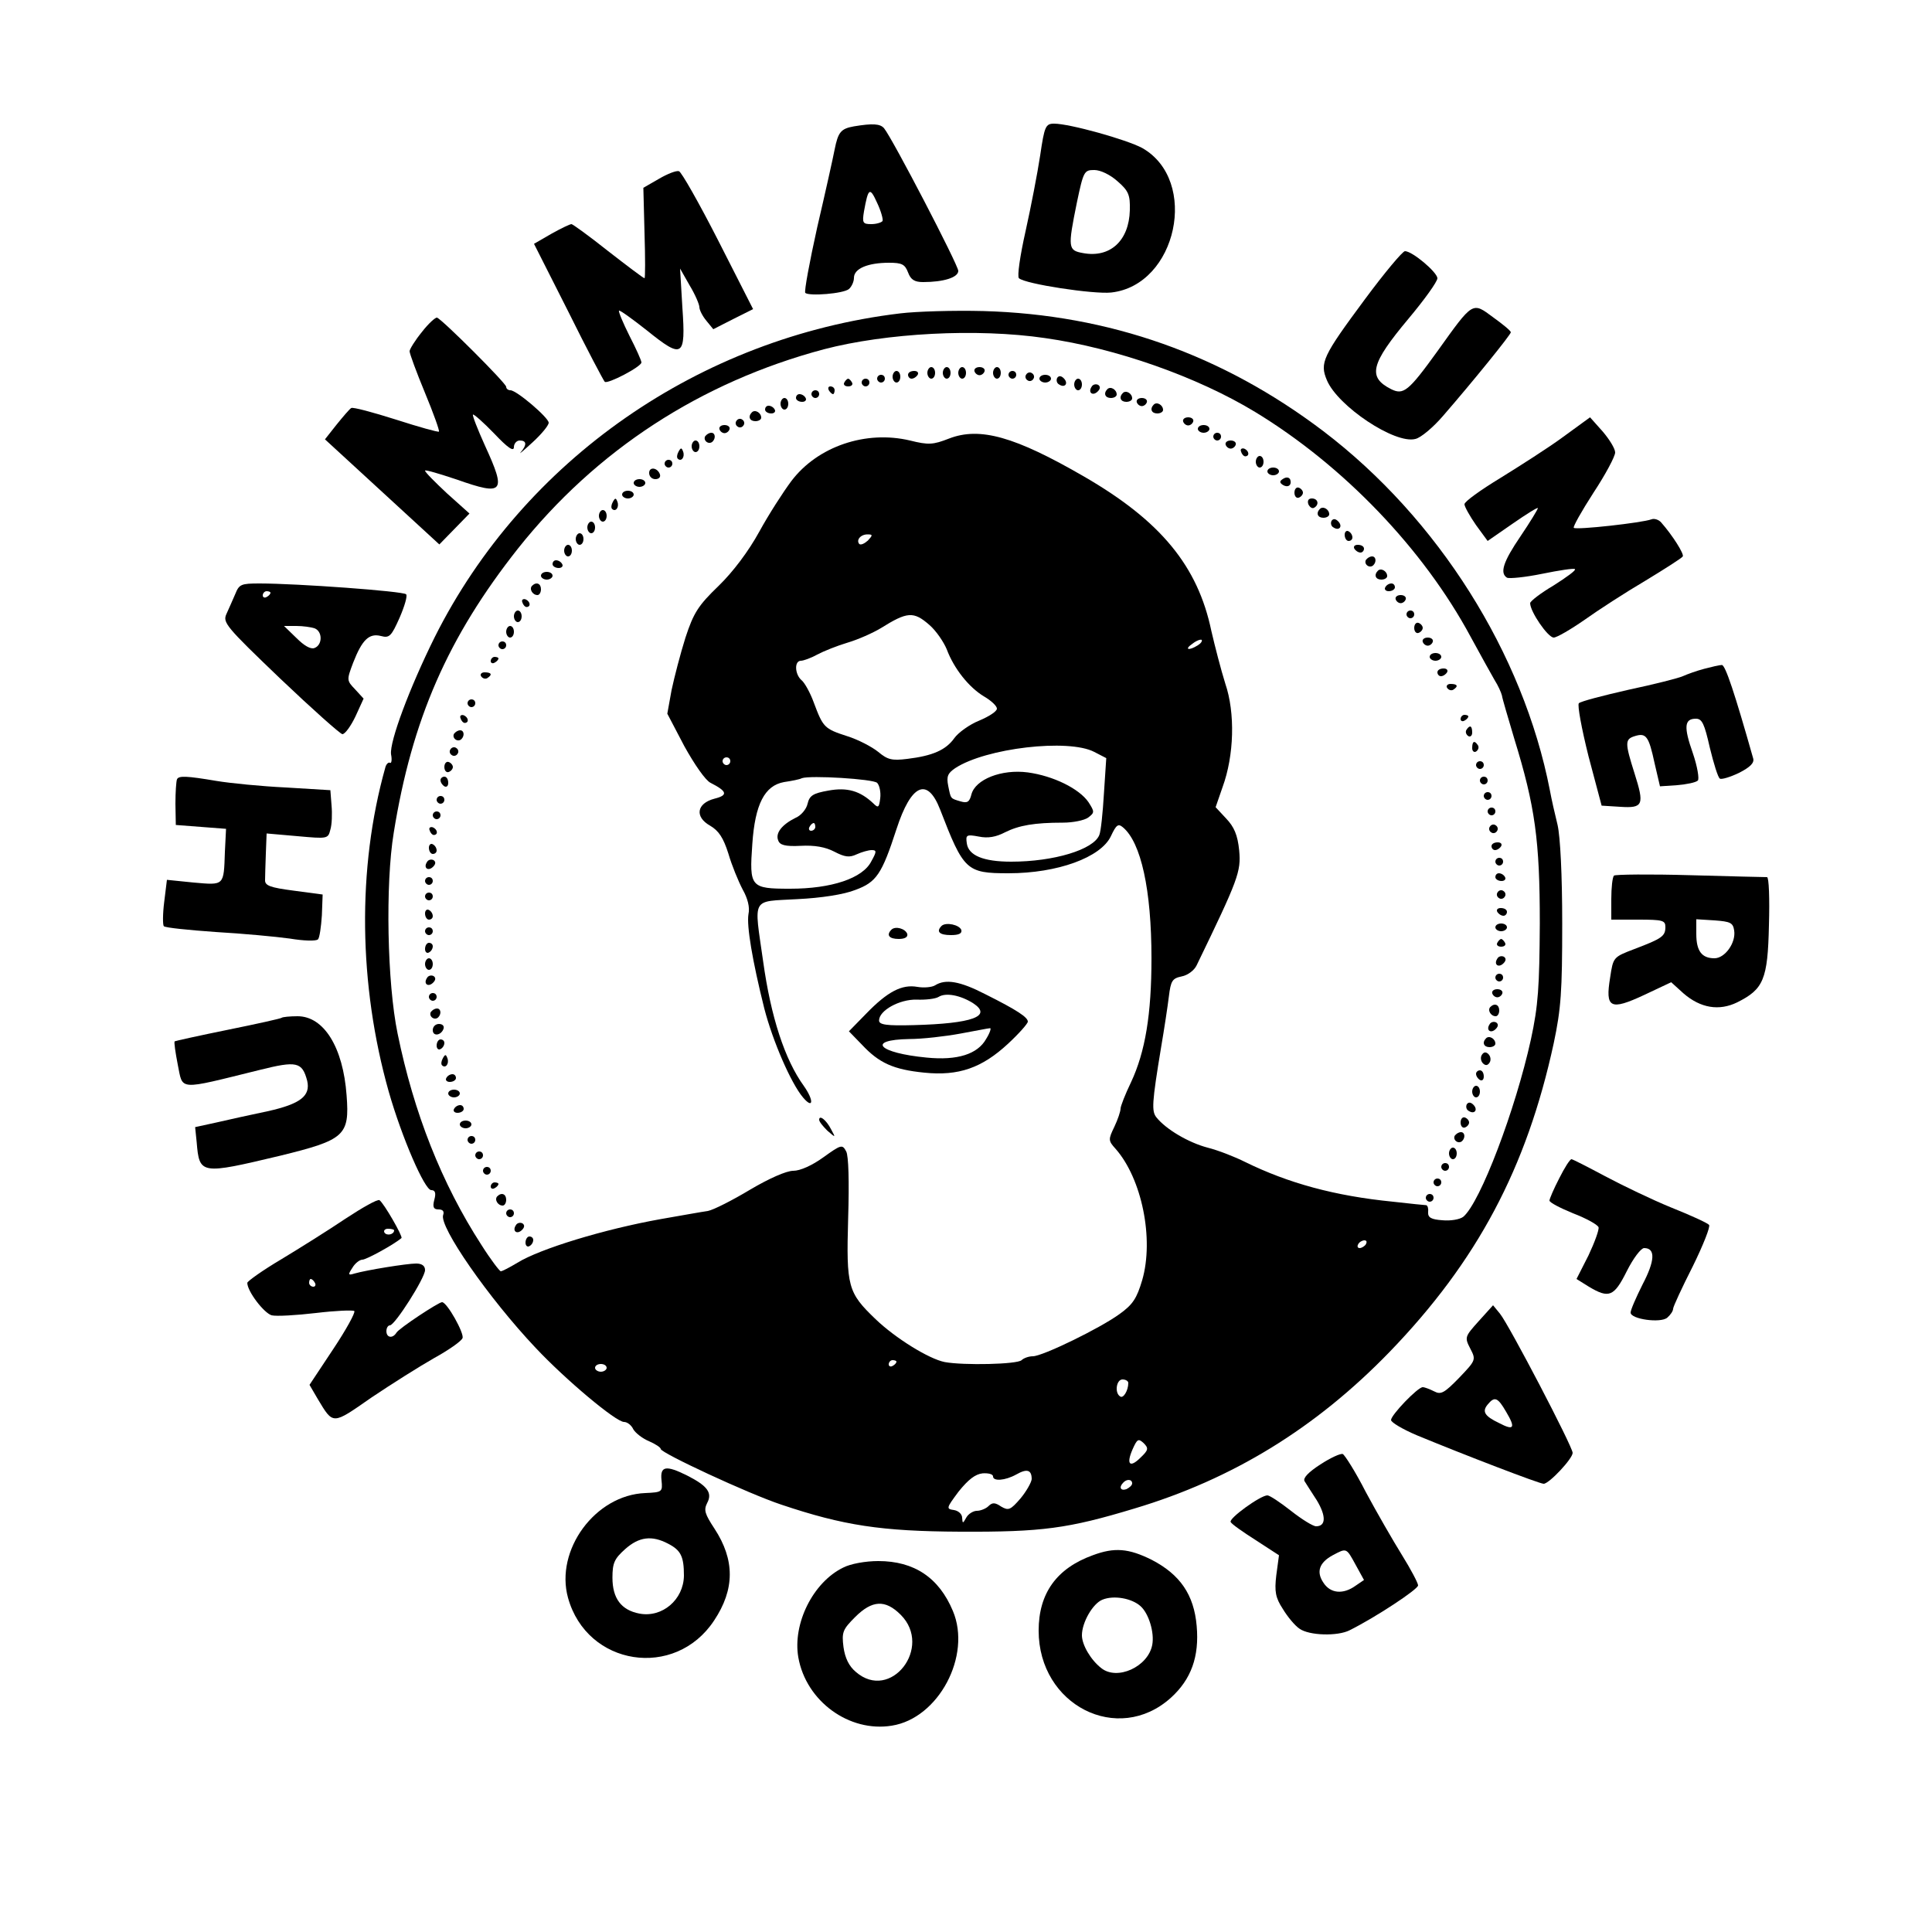 <?xml version="1.0" standalone="no"?>
<!DOCTYPE svg PUBLIC "-//W3C//DTD SVG 20010904//EN"
 "http://www.w3.org/TR/2001/REC-SVG-20010904/DTD/svg10.dtd">
<svg version="1.0" xmlns="http://www.w3.org/2000/svg"
 width="500pt" height="500pt" viewBox="0 0 500 500"
 preserveAspectRatio="xMidYMid meet">
<g transform="translate(0,500) scale(0.1,-0.1)"
fill="#000000" stroke="none">
<path d="M2210 4673 c-34 -6 -41 -15 -50 -60 -4 -21 -24 -111 -45 -201 -20
-90 -34 -166 -31 -170 10 -9 99 -2 113 10 7 6 13 19 13 29 0 24 36 39 91 39
33 0 41 -4 49 -25 7 -19 17 -25 39 -25 53 0 91 12 91 29 0 15 -170 342 -192
369 -10 12 -30 13 -78 5z m74 -245 c-3 -4 -16 -8 -29 -8 -22 0 -24 3 -19 33
11 61 15 64 34 22 10 -21 16 -43 14 -47z"/>
<path d="M2692 4598 c-7 -46 -24 -134 -38 -197 -14 -62 -22 -117 -17 -121 16
-15 194 -42 239 -37 170 19 228 290 80 374 -41 22 -188 63 -228 63 -22 0 -25
-7 -36 -82z m200 -67 c29 -25 33 -36 32 -75 -2 -79 -51 -124 -121 -111 -39 7
-40 13 -16 131 17 81 19 84 45 84 16 0 41 -12 60 -29z"/>
<path d="M1705 4537 l-40 -23 3 -117 c2 -64 2 -117 0 -117 -3 0 -45 32 -94 70
-49 39 -92 70 -95 70 -4 0 -27 -11 -52 -25 l-45 -26 89 -176 c48 -97 91 -178
94 -181 7 -7 95 39 95 50 0 5 -14 36 -31 69 -17 34 -29 63 -27 65 2 2 34 -21
72 -51 93 -75 101 -70 92 59 l-6 101 25 -44 c14 -23 25 -49 25 -56 0 -7 8 -23
18 -35 l18 -22 51 26 52 26 -90 177 c-50 98 -96 179 -102 180 -7 2 -30 -7 -52
-20z"/>
<path d="M3532 4225 c-109 -147 -117 -164 -98 -209 28 -67 176 -166 229 -152
14 3 46 30 71 59 79 91 176 211 176 217 0 4 -21 21 -46 39 -54 40 -51 42 -144
-88 -75 -104 -88 -114 -120 -98 -61 31 -53 65 45 182 41 49 75 96 75 105 -1
16 -65 70 -84 70 -6 0 -53 -56 -104 -125z"/>
<path d="M2330 4189 c-519 -62 -975 -379 -1205 -838 -65 -131 -117 -270 -113
-303 3 -15 1 -25 -3 -22 -4 2 -10 -4 -12 -13 -73 -260 -69 -562 9 -838 34
-119 93 -255 110 -255 10 0 13 -7 8 -25 -5 -19 -2 -25 11 -25 11 0 15 -5 12
-14 -12 -29 118 -216 239 -344 78 -83 208 -192 229 -192 8 0 19 -8 24 -19 6
-10 24 -24 41 -31 16 -7 30 -16 30 -20 0 -10 225 -115 312 -144 161 -54 258
-69 463 -70 212 -1 279 8 451 60 254 76 469 208 660 405 227 235 355 476 425
799 19 90 22 134 22 310 0 126 -5 224 -12 255 -7 28 -16 68 -20 90 -69 354
-289 703 -586 929 -261 198 -554 302 -880 311 -77 2 -174 -1 -215 -6z m375
-64 c183 -26 393 -100 543 -191 229 -139 436 -355 558 -582 26 -48 54 -98 62
-112 9 -14 17 -32 19 -40 1 -8 16 -58 32 -112 54 -175 66 -263 66 -478 -1
-164 -4 -212 -23 -300 -40 -182 -131 -422 -175 -459 -9 -7 -33 -11 -54 -9 -29
2 -38 7 -37 21 1 9 -1 17 -5 18 -3 0 -42 4 -86 9 -151 15 -271 48 -383 103
-26 13 -69 30 -97 37 -49 13 -107 47 -132 78 -13 16 -12 37 12 182 8 47 17
106 20 131 5 41 9 47 33 52 16 3 33 16 39 29 108 223 115 242 110 297 -4 40
-13 61 -34 83 l-27 29 18 52 c30 82 33 192 7 268 -11 35 -27 97 -36 136 -35
168 -131 285 -330 400 -178 103 -269 129 -349 98 -41 -16 -53 -17 -101 -5
-114 27 -239 -15 -307 -105 -21 -28 -59 -87 -83 -131 -28 -51 -68 -104 -105
-140 -53 -51 -65 -70 -86 -134 -13 -41 -29 -103 -36 -136 l-11 -61 44 -84 c26
-47 55 -89 68 -95 43 -22 46 -32 10 -41 -46 -12 -52 -47 -11 -70 22 -13 34
-31 47 -72 9 -31 26 -72 37 -93 13 -23 19 -46 15 -64 -5 -30 10 -120 41 -244
22 -85 69 -193 100 -230 27 -32 29 -8 2 30 -49 68 -85 178 -105 322 -24 169
-32 154 88 161 62 3 121 12 151 24 54 20 68 40 106 157 38 117 80 136 113 51
61 -158 68 -165 177 -165 127 0 239 41 265 96 14 30 19 33 31 23 47 -39 74
-162 74 -339 0 -145 -16 -242 -53 -321 -15 -31 -27 -62 -27 -68 0 -7 -7 -28
-16 -47 -16 -33 -16 -36 3 -57 68 -77 100 -233 69 -340 -14 -47 -24 -63 -59
-88 -51 -37 -199 -109 -224 -109 -11 0 -24 -5 -29 -10 -11 -11 -150 -14 -199
-5 -41 8 -128 62 -179 111 -72 69 -76 84 -71 261 3 96 1 162 -5 173 -10 19
-13 18 -59 -15 -29 -21 -60 -35 -78 -35 -18 0 -63 -20 -112 -49 -45 -27 -94
-52 -109 -55 -15 -2 -70 -12 -122 -21 -146 -26 -313 -77 -371 -113 -20 -12
-39 -22 -43 -22 -3 0 -26 30 -50 68 -103 159 -175 342 -217 547 -27 130 -32
387 -10 520 47 293 140 506 322 736 202 254 472 430 791 515 160 42 396 55
573 29z m-459 -524 c-9 -8 -18 -12 -22 -9 -9 10 3 25 21 25 14 0 14 -2 1 -16z
m160 -219 c17 -15 36 -43 44 -62 19 -51 58 -99 96 -122 19 -11 34 -25 34 -32
0 -7 -20 -20 -46 -31 -25 -10 -54 -31 -64 -45 -22 -31 -56 -46 -122 -54 -40
-5 -51 -2 -75 18 -16 13 -52 32 -81 41 -59 19 -62 23 -86 87 -9 25 -24 52 -32
58 -17 15 -19 50 -1 50 6 0 26 7 42 16 17 9 52 23 79 31 27 8 65 25 85 37 69
43 85 45 127 8z m694 -52 c-24 -15 -36 -11 -14 4 10 8 21 12 24 10 2 -3 -2 -9
-10 -14z m-268 -276 l31 -16 -6 -91 c-3 -51 -8 -99 -12 -108 -15 -38 -118 -69
-228 -69 -72 0 -111 16 -115 48 -3 21 -1 23 31 17 24 -5 45 -1 68 11 36 18 76
25 150 25 26 0 55 6 65 13 17 13 17 15 1 40 -24 35 -91 68 -157 77 -68 9 -136
-18 -146 -57 -5 -20 -11 -23 -28 -18 -27 8 -25 6 -32 40 -5 25 -1 33 18 46 79
52 293 77 360 42z m-942 -24 c0 -5 -4 -10 -10 -10 -5 0 -10 5 -10 10 0 6 5 10
10 10 6 0 10 -4 10 -10z m380 -56 c6 -6 10 -24 8 -40 -3 -24 -5 -26 -18 -13
-34 32 -67 42 -116 33 -40 -7 -49 -13 -54 -34 -3 -14 -17 -31 -32 -37 -34 -17
-52 -39 -44 -58 4 -12 18 -16 58 -14 36 2 64 -3 87 -15 27 -14 39 -16 58 -7
13 6 31 11 39 11 13 0 13 -4 -1 -29 -22 -44 -103 -71 -210 -71 -103 0 -106 4
-98 116 7 103 32 151 82 160 20 3 41 7 46 10 22 8 185 -2 195 -12z m-160 -114
c0 -5 -5 -10 -11 -10 -5 0 -7 5 -4 10 3 6 8 10 11 10 2 0 4 -4 4 -10z m1425
-1080 c-3 -5 -11 -10 -16 -10 -6 0 -7 5 -4 10 3 6 11 10 16 10 6 0 7 -4 4 -10z
m-1215 -304 c0 -3 -4 -8 -10 -11 -5 -3 -10 -1 -10 4 0 6 5 11 10 11 6 0 10 -2
10 -4z m-750 -16 c0 -5 -7 -10 -15 -10 -8 0 -15 5 -15 10 0 6 7 10 15 10 8 0
15 -4 15 -10z m1350 -39 c0 -20 -13 -41 -21 -35 -15 9 -10 44 6 44 8 0 15 -4
15 -9z m32 -193 c-28 -28 -38 -18 -21 21 12 27 15 29 29 16 13 -13 12 -18 -8
-37z m-282 -56 c-1 -9 -14 -32 -29 -50 -26 -30 -31 -32 -50 -21 -16 11 -23 11
-33 1 -6 -6 -20 -12 -30 -12 -9 0 -22 -8 -27 -17 -9 -16 -10 -17 -11 -1 0 9
-9 18 -21 20 -21 3 -20 5 12 48 25 31 43 45 62 47 15 1 27 -2 27 -8 0 -13 31
-11 60 5 28 16 40 12 40 -12z m260 -11 c0 -5 -7 -11 -15 -15 -15 -5 -20 5 -8
17 9 10 23 9 23 -2z"/>
<path d="M2400 4035 c0 -8 5 -15 10 -15 6 0 10 7 10 15 0 8 -4 15 -10 15 -5 0
-10 -7 -10 -15z"/>
<path d="M2440 4035 c0 -8 5 -15 10 -15 6 0 10 7 10 15 0 8 -4 15 -10 15 -5 0
-10 -7 -10 -15z"/>
<path d="M2480 4035 c0 -8 5 -15 10 -15 6 0 10 7 10 15 0 8 -4 15 -10 15 -5 0
-10 -7 -10 -15z"/>
<path d="M2522 4039 c2 -6 8 -10 13 -10 5 0 11 4 13 10 2 6 -4 11 -13 11 -9 0
-15 -5 -13 -11z"/>
<path d="M2570 4035 c0 -8 5 -15 10 -15 6 0 10 7 10 15 0 8 -4 15 -10 15 -5 0
-10 -7 -10 -15z"/>
<path d="M2310 4025 c0 -8 5 -15 10 -15 6 0 10 7 10 15 0 8 -4 15 -10 15 -5 0
-10 -7 -10 -15z"/>
<path d="M2350 4030 c0 -5 4 -10 9 -10 6 0 13 5 16 10 3 6 -1 10 -9 10 -9 0
-16 -4 -16 -10z"/>
<path d="M2610 4030 c0 -5 5 -10 10 -10 6 0 10 5 10 10 0 6 -4 10 -10 10 -5 0
-10 -4 -10 -10z"/>
<path d="M2656 4031 c-4 -5 -2 -12 3 -15 5 -4 12 -2 15 3 4 5 2 12 -3 15 -5 4
-12 2 -15 -3z"/>
<path d="M2270 4020 c0 -5 5 -10 10 -10 6 0 10 5 10 10 0 6 -4 10 -10 10 -5 0
-10 -4 -10 -10z"/>
<path d="M2690 4020 c0 -5 7 -10 15 -10 8 0 15 5 15 10 0 6 -7 10 -15 10 -8 0
-15 -4 -15 -10z"/>
<path d="M2736 4022 c-3 -6 -1 -14 5 -17 15 -10 25 3 12 16 -7 7 -13 7 -17 1z"/>
<path d="M2185 4010 c-3 -5 1 -10 10 -10 9 0 13 5 10 10 -3 6 -8 10 -10 10 -2
0 -7 -4 -10 -10z"/>
<path d="M2230 4010 c0 -5 5 -10 10 -10 6 0 10 5 10 10 0 6 -4 10 -10 10 -5 0
-10 -4 -10 -10z"/>
<path d="M2780 4005 c0 -8 5 -15 10 -15 6 0 10 7 10 15 0 8 -4 15 -10 15 -5 0
-10 -7 -10 -15z"/>
<path d="M2825 3999 c-10 -15 3 -25 16 -12 7 7 7 13 1 17 -6 3 -14 1 -17 -5z"/>
<path d="M2145 3990 c3 -5 8 -10 11 -10 2 0 4 5 4 10 0 6 -5 10 -11 10 -5 0
-7 -4 -4 -10z"/>
<path d="M2866 3993 c-11 -11 -6 -23 9 -23 8 0 15 4 15 9 0 13 -16 22 -24 14z"/>
<path d="M2100 3980 c0 -5 5 -10 10 -10 6 0 10 5 10 10 0 6 -4 10 -10 10 -5 0
-10 -4 -10 -10z"/>
<path d="M2906 3983 c-11 -11 -6 -23 9 -23 8 0 15 4 15 9 0 13 -16 22 -24 14z"/>
<path d="M2060 3970 c0 -5 7 -10 16 -10 8 0 12 5 9 10 -3 6 -10 10 -16 10 -5
0 -9 -4 -9 -10z"/>
<path d="M2020 3955 c0 -8 5 -15 10 -15 6 0 10 7 10 15 0 8 -4 15 -10 15 -5 0
-10 -7 -10 -15z"/>
<path d="M2942 3959 c2 -6 8 -10 13 -10 5 0 11 4 13 10 2 6 -4 11 -13 11 -9 0
-15 -5 -13 -11z"/>
<path d="M2986 3953 c-11 -11 -6 -23 9 -23 8 0 15 4 15 9 0 13 -16 22 -24 14z"/>
<path d="M1980 3940 c0 -5 7 -10 16 -10 8 0 12 5 9 10 -3 6 -10 10 -16 10 -5
0 -9 -4 -9 -10z"/>
<path d="M1946 3933 c-11 -11 -6 -23 9 -23 8 0 15 4 15 9 0 13 -16 22 -24 14z"/>
<path d="M1906 3911 c-4 -5 -2 -12 3 -15 5 -4 12 -2 15 3 4 5 2 12 -3 15 -5 4
-12 2 -15 -3z"/>
<path d="M3062 3909 c2 -6 8 -10 13 -10 5 0 11 4 13 10 2 6 -4 11 -13 11 -9 0
-15 -5 -13 -11z"/>
<path d="M1862 3889 c2 -6 8 -10 13 -10 5 0 11 4 13 10 2 6 -4 11 -13 11 -9 0
-15 -5 -13 -11z"/>
<path d="M3100 3890 c0 -5 7 -10 15 -10 8 0 15 5 15 10 0 6 -7 10 -15 10 -8 0
-15 -4 -15 -10z"/>
<path d="M1825 3871 c-6 -11 9 -23 19 -14 9 9 7 23 -3 23 -6 0 -12 -4 -16 -9z"/>
<path d="M3140 3870 c0 -5 5 -10 10 -10 6 0 10 5 10 10 0 6 -4 10 -10 10 -5 0
-10 -4 -10 -10z"/>
<path d="M1790 3845 c0 -8 5 -15 10 -15 6 0 10 7 10 15 0 8 -4 15 -10 15 -5 0
-10 -7 -10 -15z"/>
<path d="M3172 3849 c2 -6 8 -10 13 -10 5 0 11 4 13 10 2 6 -4 11 -13 11 -9 0
-15 -5 -13 -11z"/>
<path d="M1756 3831 c-4 -7 -5 -15 -2 -18 9 -9 19 4 14 18 -4 11 -6 11 -12 0z"/>
<path d="M3212 3831 c2 -7 7 -12 11 -12 12 1 9 15 -3 20 -7 2 -11 -2 -8 -8z"/>
<path d="M3250 3805 c0 -8 5 -15 10 -15 6 0 10 7 10 15 0 8 -4 15 -10 15 -5 0
-10 -7 -10 -15z"/>
<path d="M1720 3800 c0 -5 5 -10 10 -10 6 0 10 5 10 10 0 6 -4 10 -10 10 -5 0
-10 -4 -10 -10z"/>
<path d="M1680 3776 c0 -9 7 -16 16 -16 9 0 14 5 12 12 -6 18 -28 21 -28 4z"/>
<path d="M3280 3780 c0 -5 7 -10 15 -10 8 0 15 5 15 10 0 6 -7 10 -15 10 -8 0
-15 -4 -15 -10z"/>
<path d="M3321 3761 c-10 -6 -10 -10 -1 -16 13 -8 24 -1 19 14 -3 6 -10 7 -18
2z"/>
<path d="M1640 3750 c0 -5 7 -10 15 -10 8 0 15 5 15 10 0 6 -7 10 -15 10 -8 0
-15 -4 -15 -10z"/>
<path d="M3350 3725 c0 -9 5 -15 11 -13 6 2 11 8 11 13 0 5 -5 11 -11 13 -6 2
-11 -4 -11 -13z"/>
<path d="M1610 3720 c0 -5 7 -10 15 -10 8 0 15 5 15 10 0 6 -7 10 -15 10 -8 0
-15 -4 -15 -10z"/>
<path d="M1586 3701 c-4 -7 -5 -15 -2 -18 9 -9 19 4 14 18 -4 11 -6 11 -12 0z"/>
<path d="M3386 3695 c4 -8 10 -12 15 -9 14 8 10 24 -6 24 -9 0 -12 -6 -9 -15z"/>
<path d="M3416 3683 c-11 -11 -6 -23 9 -23 8 0 15 4 15 9 0 13 -16 22 -24 14z"/>
<path d="M1550 3665 c0 -8 5 -15 10 -15 6 0 10 7 10 15 0 8 -4 15 -10 15 -5 0
-10 -7 -10 -15z"/>
<path d="M3446 3652 c-3 -6 -1 -14 5 -17 15 -10 25 3 12 16 -7 7 -13 7 -17 1z"/>
<path d="M1520 3635 c0 -8 5 -15 10 -15 6 0 10 7 10 15 0 8 -4 15 -10 15 -5 0
-10 -7 -10 -15z"/>
<path d="M3480 3616 c0 -9 5 -16 10 -16 6 0 10 4 10 9 0 6 -4 13 -10 16 -5 3
-10 -1 -10 -9z"/>
<path d="M1490 3605 c0 -8 5 -15 10 -15 6 0 10 7 10 15 0 8 -4 15 -10 15 -5 0
-10 -7 -10 -15z"/>
<path d="M1460 3575 c0 -8 5 -15 10 -15 6 0 10 7 10 15 0 8 -4 15 -10 15 -5 0
-10 -7 -10 -15z"/>
<path d="M3505 3580 c3 -5 10 -10 16 -10 5 0 9 5 9 10 0 6 -7 10 -16 10 -8 0
-12 -4 -9 -10z"/>
<path d="M3535 3551 c-6 -11 9 -23 19 -14 9 9 7 23 -3 23 -6 0 -12 -4 -16 -9z"/>
<path d="M1430 3540 c0 -5 7 -10 16 -10 8 0 12 5 9 10 -3 6 -10 10 -16 10 -5
0 -9 -4 -9 -10z"/>
<path d="M3566 3523 c-11 -11 -6 -23 9 -23 8 0 15 4 15 9 0 13 -16 22 -24 14z"/>
<path d="M1400 3510 c0 -5 7 -10 15 -10 8 0 15 5 15 10 0 6 -7 10 -15 10 -8 0
-15 -4 -15 -10z"/>
<path d="M1377 3484 c-8 -8 1 -24 14 -24 5 0 9 7 9 15 0 15 -12 20 -23 9z"/>
<path d="M3585 3480 c-3 -5 1 -10 9 -10 9 0 16 5 16 10 0 6 -4 10 -9 10 -6 0
-13 -4 -16 -10z"/>
<path d="M3612 3449 c2 -6 8 -10 13 -10 5 0 11 4 13 10 2 6 -4 11 -13 11 -9 0
-15 -5 -13 -11z"/>
<path d="M1352 3441 c2 -7 7 -12 11 -12 12 1 9 15 -3 20 -7 2 -11 -2 -8 -8z"/>
<path d="M1330 3405 c0 -8 5 -15 10 -15 6 0 10 7 10 15 0 8 -4 15 -10 15 -5 0
-10 -7 -10 -15z"/>
<path d="M3640 3410 c0 -5 5 -10 10 -10 6 0 10 5 10 10 0 6 -4 10 -10 10 -5 0
-10 -4 -10 -10z"/>
<path d="M3660 3375 c0 -9 5 -15 11 -13 6 2 11 8 11 13 0 5 -5 11 -11 13 -6 2
-11 -4 -11 -13z"/>
<path d="M1310 3365 c0 -8 5 -15 10 -15 6 0 10 7 10 15 0 8 -4 15 -10 15 -5 0
-10 -7 -10 -15z"/>
<path d="M3682 3339 c2 -6 8 -10 13 -10 5 0 11 4 13 10 2 6 -4 11 -13 11 -9 0
-15 -5 -13 -11z"/>
<path d="M1290 3330 c0 -5 5 -10 10 -10 6 0 10 5 10 10 0 6 -4 10 -10 10 -5 0
-10 -4 -10 -10z"/>
<path d="M3700 3300 c0 -5 7 -10 15 -10 8 0 15 5 15 10 0 6 -7 10 -15 10 -8 0
-15 -4 -15 -10z"/>
<path d="M1270 3289 c0 -5 5 -7 10 -4 6 3 10 8 10 11 0 2 -4 4 -10 4 -5 0 -10
-5 -10 -11z"/>
<path d="M3720 3260 c0 -5 4 -10 9 -10 6 0 13 5 16 10 3 6 -1 10 -9 10 -9 0
-16 -4 -16 -10z"/>
<path d="M1245 3250 c4 -6 11 -8 16 -5 14 9 11 15 -7 15 -8 0 -12 -5 -9 -10z"/>
<path d="M3745 3220 c4 -6 11 -8 16 -5 14 9 11 15 -7 15 -8 0 -12 -5 -9 -10z"/>
<path d="M1210 3180 c0 -5 5 -10 10 -10 6 0 10 5 10 10 0 6 -4 10 -10 10 -5 0
-10 -4 -10 -10z"/>
<path d="M1192 3141 c2 -7 7 -12 11 -12 12 1 9 15 -3 20 -7 2 -11 -2 -8 -8z"/>
<path d="M3780 3139 c0 -5 5 -7 10 -4 6 3 10 8 10 11 0 2 -4 4 -10 4 -5 0 -10
-5 -10 -11z"/>
<path d="M3795 3111 c-3 -5 -1 -12 5 -16 5 -3 10 1 10 9 0 18 -6 21 -15 7z"/>
<path d="M1175 3101 c-6 -11 9 -23 19 -14 9 9 7 23 -3 23 -6 0 -12 -4 -16 -9z"/>
<path d="M3810 3064 c0 -8 5 -12 10 -9 6 4 8 11 5 16 -9 14 -15 11 -15 -7z"/>
<path d="M1166 3061 c-4 -5 -2 -12 3 -15 5 -4 12 -2 15 3 4 5 2 12 -3 15 -5 4
-12 2 -15 -3z"/>
<path d="M1150 3015 c0 -9 5 -15 11 -13 6 2 11 8 11 13 0 5 -5 11 -11 13 -6 2
-11 -4 -11 -13z"/>
<path d="M3820 3020 c0 -5 5 -10 10 -10 6 0 10 5 10 10 0 6 -4 10 -10 10 -5 0
-10 -4 -10 -10z"/>
<path d="M1140 2981 c0 -6 5 -13 10 -16 6 -3 10 1 10 9 0 9 -4 16 -10 16 -5 0
-10 -4 -10 -9z"/>
<path d="M3830 2980 c0 -5 5 -10 10 -10 6 0 10 5 10 10 0 6 -4 10 -10 10 -5 0
-10 -4 -10 -10z"/>
<path d="M3840 2940 c0 -5 5 -10 10 -10 6 0 10 5 10 10 0 6 -4 10 -10 10 -5 0
-10 -4 -10 -10z"/>
<path d="M1130 2930 c0 -5 5 -10 10 -10 6 0 10 5 10 10 0 6 -4 10 -10 10 -5 0
-10 -4 -10 -10z"/>
<path d="M3850 2900 c0 -5 5 -10 10 -10 6 0 10 5 10 10 0 6 -4 10 -10 10 -5 0
-10 -4 -10 -10z"/>
<path d="M1120 2890 c0 -5 5 -10 10 -10 6 0 10 5 10 10 0 6 -4 10 -10 10 -5 0
-10 -4 -10 -10z"/>
<path d="M3856 2861 c-4 -5 -2 -12 3 -15 5 -4 12 -2 15 3 4 5 2 12 -3 15 -5 4
-12 2 -15 -3z"/>
<path d="M1112 2851 c2 -7 7 -12 11 -12 12 1 9 15 -3 20 -7 2 -11 -2 -8 -8z"/>
<path d="M1110 2806 c0 -9 5 -16 10 -16 6 0 10 4 10 9 0 6 -4 13 -10 16 -5 3
-10 -1 -10 -9z"/>
<path d="M3860 2810 c0 -5 4 -10 9 -10 6 0 13 5 16 10 3 6 -1 10 -9 10 -9 0
-16 -4 -16 -10z"/>
<path d="M1105 2769 c-10 -15 3 -25 16 -12 7 7 7 13 1 17 -6 3 -14 1 -17 -5z"/>
<path d="M3870 2770 c0 -5 5 -10 10 -10 6 0 10 5 10 10 0 6 -4 10 -10 10 -5 0
-10 -4 -10 -10z"/>
<path d="M3870 2730 c0 -5 7 -10 16 -10 8 0 12 5 9 10 -3 6 -10 10 -16 10 -5
0 -9 -4 -9 -10z"/>
<path d="M1100 2720 c0 -5 5 -10 10 -10 6 0 10 5 10 10 0 6 -4 10 -10 10 -5 0
-10 -4 -10 -10z"/>
<path d="M3876 2691 c-4 -5 -2 -12 3 -15 5 -4 12 -2 15 3 4 5 2 12 -3 15 -5 4
-12 2 -15 -3z"/>
<path d="M1100 2680 c0 -5 5 -10 10 -10 6 0 10 5 10 10 0 6 -4 10 -10 10 -5 0
-10 -4 -10 -10z"/>
<path d="M1100 2636 c0 -9 5 -16 10 -16 6 0 10 4 10 9 0 6 -4 13 -10 16 -5 3
-10 -1 -10 -9z"/>
<path d="M3875 2640 c3 -5 10 -10 16 -10 5 0 9 5 9 10 0 6 -7 10 -16 10 -8 0
-12 -4 -9 -10z"/>
<path d="M2437 2604 c-15 -15 -6 -24 24 -24 20 0 29 4 27 13 -5 14 -40 21 -51
11z"/>
<path d="M3870 2600 c0 -5 7 -10 15 -10 8 0 15 5 15 10 0 6 -7 10 -15 10 -8 0
-15 -4 -15 -10z"/>
<path d="M1100 2590 c0 -5 5 -10 10 -10 6 0 10 5 10 10 0 6 -4 10 -10 10 -5 0
-10 -4 -10 -10z"/>
<path d="M2307 2594 c-14 -14 -6 -24 19 -24 16 0 24 5 22 13 -5 14 -31 21 -41
11z"/>
<path d="M3875 2560 c-3 -5 1 -10 10 -10 9 0 13 5 10 10 -3 6 -8 10 -10 10 -2
0 -7 -4 -10 -10z"/>
<path d="M1100 2544 c0 -8 5 -12 10 -9 6 3 10 10 10 16 0 5 -4 9 -10 9 -5 0
-10 -7 -10 -16z"/>
<path d="M3875 2519 c-10 -15 3 -25 16 -12 7 7 7 13 1 17 -6 3 -14 1 -17 -5z"/>
<path d="M1100 2505 c0 -8 5 -15 10 -15 6 0 10 7 10 15 0 8 -4 15 -10 15 -5 0
-10 -7 -10 -15z"/>
<path d="M1105 2469 c-10 -15 3 -25 16 -12 7 7 7 13 1 17 -6 3 -14 1 -17 -5z"/>
<path d="M3870 2470 c0 -5 5 -10 10 -10 6 0 10 5 10 10 0 6 -4 10 -10 10 -5 0
-10 -4 -10 -10z"/>
<path d="M2420 2450 c-8 -5 -29 -7 -46 -4 -40 7 -77 -12 -133 -70 l-44 -45 34
-35 c44 -47 81 -64 161 -72 89 -9 149 12 217 75 28 26 51 52 51 57 0 11 -26
29 -110 71 -66 34 -103 40 -130 23z m98 -46 c52 -34 -2 -53 -153 -57 -71 -2
-90 1 -90 12 0 26 53 55 97 54 23 -1 49 2 57 7 19 12 57 4 89 -16z m34 -93
c-22 -39 -74 -56 -154 -48 -125 12 -157 46 -45 48 34 0 94 7 132 14 39 7 73
14 77 14 4 1 0 -12 -10 -28z"/>
<path d="M3862 2429 c2 -6 8 -10 13 -10 5 0 11 4 13 10 2 6 -4 11 -13 11 -9 0
-15 -5 -13 -11z"/>
<path d="M1110 2420 c0 -5 5 -10 10 -10 6 0 10 5 10 10 0 6 -4 10 -10 10 -5 0
-10 -4 -10 -10z"/>
<path d="M3857 2394 c-8 -8 1 -24 14 -24 5 0 9 7 9 15 0 15 -12 20 -23 9z"/>
<path d="M1115 2381 c-6 -11 9 -23 19 -14 9 9 7 23 -3 23 -6 0 -12 -4 -16 -9z"/>
<path d="M3855 2349 c-10 -15 3 -25 16 -12 7 7 7 13 1 17 -6 3 -14 1 -17 -5z"/>
<path d="M1120 2334 c0 -17 22 -14 28 4 2 7 -3 12 -12 12 -9 0 -16 -7 -16 -16z"/>
<path d="M3846 2313 c-11 -11 -6 -23 9 -23 8 0 15 4 15 9 0 13 -16 22 -24 14z"/>
<path d="M1130 2294 c0 -8 5 -12 10 -9 6 3 10 10 10 16 0 5 -4 9 -10 9 -5 0
-10 -7 -10 -16z"/>
<path d="M3835 2270 c-4 -6 -3 -16 3 -22 6 -6 12 -6 17 2 4 6 3 16 -3 22 -6 6
-12 6 -17 -2z"/>
<path d="M1146 2261 c-4 -7 -5 -15 -2 -18 9 -9 19 4 14 18 -4 11 -6 11 -12 0z"/>
<path d="M3820 2221 c0 -6 5 -13 10 -16 6 -3 10 1 10 9 0 9 -4 16 -10 16 -5 0
-10 -4 -10 -9z"/>
<path d="M1155 2210 c-3 -5 1 -10 9 -10 9 0 16 5 16 10 0 6 -4 10 -9 10 -6 0
-13 -4 -16 -10z"/>
<path d="M3810 2175 c0 -8 5 -15 10 -15 6 0 10 7 10 15 0 8 -4 15 -10 15 -5 0
-10 -7 -10 -15z"/>
<path d="M1160 2170 c0 -5 7 -10 15 -10 8 0 15 5 15 10 0 6 -7 10 -15 10 -8 0
-15 -4 -15 -10z"/>
<path d="M3796 2142 c-3 -6 -1 -14 5 -17 15 -10 25 3 12 16 -7 7 -13 7 -17 1z"/>
<path d="M1175 2130 c-3 -5 1 -10 9 -10 9 0 16 5 16 10 0 6 -4 10 -9 10 -6 0
-13 -4 -16 -10z"/>
<path d="M2120 2102 c0 -5 10 -17 21 -28 22 -19 22 -19 10 3 -12 24 -31 39
-31 25z"/>
<path d="M3780 2095 c0 -9 5 -15 11 -13 6 2 11 8 11 13 0 5 -5 11 -11 13 -6 2
-11 -4 -11 -13z"/>
<path d="M1190 2090 c0 -5 7 -10 15 -10 8 0 15 5 15 10 0 6 -7 10 -15 10 -8 0
-15 -4 -15 -10z"/>
<path d="M3765 2061 c-6 -11 9 -23 19 -14 9 9 7 23 -3 23 -6 0 -12 -4 -16 -9z"/>
<path d="M1210 2050 c0 -5 5 -10 10 -10 6 0 10 5 10 10 0 6 -4 10 -10 10 -5 0
-10 -4 -10 -10z"/>
<path d="M3750 2015 c0 -8 5 -15 10 -15 6 0 10 7 10 15 0 8 -4 15 -10 15 -5 0
-10 -7 -10 -15z"/>
<path d="M1230 2010 c0 -5 5 -10 10 -10 6 0 10 5 10 10 0 6 -4 10 -10 10 -5 0
-10 -4 -10 -10z"/>
<path d="M3730 1980 c0 -5 5 -10 10 -10 6 0 10 5 10 10 0 6 -4 10 -10 10 -5 0
-10 -4 -10 -10z"/>
<path d="M1250 1970 c0 -5 5 -10 10 -10 6 0 10 5 10 10 0 6 -4 10 -10 10 -5 0
-10 -4 -10 -10z"/>
<path d="M3710 1940 c0 -5 5 -10 10 -10 6 0 10 5 10 10 0 6 -4 10 -10 10 -5 0
-10 -4 -10 -10z"/>
<path d="M1270 1929 c0 -5 5 -7 10 -4 6 3 10 8 10 11 0 2 -4 4 -10 4 -5 0 -10
-5 -10 -11z"/>
<path d="M1287 1904 c-8 -8 1 -24 14 -24 5 0 9 7 9 15 0 15 -12 20 -23 9z"/>
<path d="M3690 1900 c0 -5 5 -10 10 -10 6 0 10 5 10 10 0 6 -4 10 -10 10 -5 0
-10 -4 -10 -10z"/>
<path d="M1310 1860 c0 -5 5 -10 10 -10 6 0 10 5 10 10 0 6 -4 10 -10 10 -5 0
-10 -4 -10 -10z"/>
<path d="M1335 1829 c-10 -15 3 -25 16 -12 7 7 7 13 1 17 -6 3 -14 1 -17 -5z"/>
<path d="M1360 1784 c0 -8 5 -12 10 -9 6 3 10 10 10 16 0 5 -4 9 -10 9 -5 0
-10 -7 -10 -16z"/>
<path d="M1092 4141 c-18 -22 -32 -45 -32 -50 0 -6 18 -55 40 -108 22 -53 38
-98 36 -100 -2 -2 -52 12 -111 31 -60 19 -112 33 -116 30 -4 -2 -21 -22 -38
-43 l-30 -38 148 -136 148 -136 39 40 39 40 -58 52 c-31 29 -57 55 -57 59 0 3
37 -8 82 -23 122 -43 129 -34 73 88 -19 42 -33 78 -31 80 2 2 27 -20 55 -49
35 -37 51 -48 51 -35 0 9 7 17 15 17 18 0 19 -11 3 -30 -7 -8 6 3 30 25 23 21
42 44 42 51 0 13 -83 84 -99 84 -6 0 -11 4 -11 9 0 9 -165 174 -179 179 -4 1
-22 -15 -39 -37z"/>
<path d="M4045 3869 c-38 -28 -112 -75 -162 -106 -51 -31 -93 -61 -93 -68 0
-6 14 -31 30 -54 l30 -41 65 45 c36 25 65 43 65 40 0 -3 -20 -36 -45 -73 -45
-66 -54 -95 -35 -107 6 -3 47 1 91 10 44 9 83 15 85 12 3 -3 -22 -21 -55 -42
-34 -20 -61 -41 -61 -46 0 -22 46 -89 61 -89 8 0 44 21 80 46 35 25 106 71
157 101 51 31 95 59 97 63 4 6 -26 54 -56 88 -6 7 -18 11 -25 8 -24 -9 -195
-28 -201 -22 -3 2 20 43 51 91 31 47 56 94 56 104 0 10 -15 34 -32 54 l-33 37
-70 -51z"/>
<path d="M609 3463 c-7 -16 -17 -39 -23 -52 -10 -22 -2 -32 139 -167 83 -79
155 -143 161 -144 7 0 22 21 34 46 l21 46 -22 24 c-22 23 -22 24 -5 69 23 59
41 77 72 69 22 -6 27 0 48 47 13 30 21 57 17 61 -7 8 -283 28 -379 28 -48 0
-53 -2 -63 -27z m91 3 c0 -3 -4 -8 -10 -11 -5 -3 -10 -1 -10 4 0 6 5 11 10 11
6 0 10 -2 10 -4z m114 -92 c21 -8 21 -43 0 -51 -10 -4 -27 6 -47 26 l-32 31
32 0 c17 0 38 -3 47 -6z"/>
<path d="M4410 3269 c-19 -5 -44 -14 -55 -19 -11 -5 -74 -21 -140 -35 -66 -15
-124 -30 -129 -35 -4 -5 7 -65 25 -137 l34 -128 48 -3 c60 -4 63 5 37 87 -25
79 -25 88 1 96 29 9 36 0 51 -70 l14 -60 44 3 c25 2 49 7 54 12 4 4 -1 36 -13
71 -24 68 -22 89 8 89 16 0 22 -13 36 -75 10 -41 21 -77 26 -80 4 -3 27 4 50
15 29 15 40 26 36 38 -47 166 -72 242 -81 241 -6 0 -27 -5 -46 -10z"/>
<path d="M458 2983 c-2 -5 -4 -33 -4 -63 l1 -55 65 -5 65 -5 -3 -60 c-3 -88
-1 -86 -81 -79 l-69 7 -7 -57 c-4 -31 -4 -60 -1 -63 4 -4 64 -10 134 -15 70
-4 156 -12 192 -17 36 -6 68 -7 73 -2 4 4 8 32 10 62 l2 54 -75 10 c-61 8 -75
13 -74 28 0 9 1 40 2 68 l2 52 80 -7 c78 -7 79 -7 85 17 4 13 5 41 3 63 l-3
39 -115 7 c-63 3 -144 11 -180 17 -77 13 -98 14 -102 4z"/>
<path d="M4177 2734 c-4 -4 -7 -31 -7 -61 l0 -53 70 0 c63 0 70 -2 70 -19 0
-24 -9 -30 -80 -57 -55 -21 -55 -21 -63 -74 -13 -79 0 -86 88 -45 l70 33 32
-29 c44 -38 92 -46 139 -23 68 34 79 59 82 200 2 68 0 124 -5 124 -4 0 -94 2
-199 5 -104 3 -193 2 -197 -1z m311 -142 c5 -32 -24 -72 -51 -72 -33 0 -47 19
-47 63 l0 38 48 -3 c40 -3 47 -6 50 -26z"/>
<path d="M729 2366 c-2 -2 -65 -16 -139 -31 -74 -15 -137 -29 -138 -30 -2 -2
2 -29 8 -60 14 -68 -3 -67 212 -14 96 24 110 21 123 -28 9 -39 -17 -60 -103
-79 -43 -9 -102 -22 -132 -29 l-55 -12 4 -39 c7 -84 10 -84 216 -35 167 41
180 52 172 156 -9 125 -59 205 -127 205 -20 0 -39 -2 -41 -4z"/>
<path d="M4035 1950 c-14 -27 -25 -53 -25 -57 0 -5 27 -19 61 -33 34 -13 63
-29 66 -36 2 -6 -10 -39 -26 -73 l-31 -61 32 -20 c52 -31 65 -26 98 40 17 34
37 60 45 60 30 0 28 -33 -4 -94 -17 -34 -31 -66 -31 -73 0 -17 78 -28 95 -13
8 7 15 17 15 23 0 5 23 55 51 110 27 55 46 103 42 107 -4 5 -48 25 -98 45 -49
20 -126 57 -171 81 -45 24 -84 44 -87 44 -4 0 -18 -22 -32 -50z"/>
<path d="M894 1846 c-43 -29 -118 -76 -166 -105 -49 -29 -88 -57 -88 -61 0
-22 43 -78 63 -84 12 -3 64 0 115 6 50 6 95 8 99 5 3 -4 -21 -48 -55 -99 l-61
-92 21 -36 c41 -68 37 -68 139 3 52 35 125 81 162 102 38 21 71 44 74 52 5 12
-40 93 -53 93 -9 0 -112 -68 -118 -79 -10 -16 -26 -13 -26 4 0 8 4 15 9 15 13
0 91 123 91 143 0 11 -8 17 -23 17 -24 0 -129 -17 -160 -26 -16 -5 -17 -3 -5
15 7 12 19 21 26 21 10 0 83 40 101 56 4 4 -46 91 -57 98 -5 3 -44 -19 -88
-48z m126 -30 c0 -11 -19 -15 -25 -6 -3 5 1 10 9 10 9 0 16 -2 16 -4z m-205
-136 c3 -5 1 -10 -4 -10 -6 0 -11 5 -11 10 0 6 2 10 4 10 3 0 8 -4 11 -10z"/>
<path d="M3827 1581 c-36 -40 -37 -42 -22 -71 15 -29 15 -30 -29 -76 -38 -39
-47 -44 -64 -35 -12 6 -25 11 -30 11 -13 0 -82 -72 -82 -85 0 -6 30 -24 68
-40 121 -50 316 -125 327 -125 14 0 75 65 75 80 0 16 -165 332 -188 360 l-18
22 -37 -41z m71 -235 c25 -42 20 -49 -18 -29 -38 18 -45 30 -30 48 18 22 26
19 48 -19z"/>
<path d="M3417 1210 c-31 -20 -45 -35 -41 -43 4 -6 18 -29 32 -50 24 -40 24
-67 -2 -67 -8 0 -37 18 -65 40 -28 22 -55 40 -61 40 -18 0 -101 -60 -95 -69 2
-5 32 -26 65 -47 l60 -39 -7 -52 c-5 -42 -2 -58 17 -87 12 -20 31 -43 43 -51
25 -18 99 -20 130 -4 68 34 177 106 177 116 0 6 -19 42 -42 79 -23 37 -65 110
-93 162 -27 53 -55 97 -60 99 -6 2 -32 -10 -58 -27z m91 -259 l22 -40 -22 -15
c-32 -23 -65 -20 -83 8 -19 28 -11 52 24 71 36 19 35 20 59 -24z"/>
<path d="M1712 1169 c3 -30 2 -31 -42 -33 -130 -5 -234 -148 -200 -271 49
-177 277 -212 378 -59 54 81 54 157 1 238 -25 38 -28 48 -19 66 14 26 2 44
-51 71 -56 28 -71 25 -67 -12z m17 -164 c33 -17 41 -33 41 -83 -1 -62 -56
-109 -115 -98 -47 9 -70 39 -70 93 0 38 5 49 33 74 36 32 69 36 111 14z"/>
<path d="M2828 975 c-94 -34 -140 -99 -140 -195 0 -193 205 -297 342 -174 53
48 74 107 67 186 -7 81 -43 133 -116 171 -60 30 -97 33 -153 12z m124 -132
c21 -19 36 -68 30 -100 -11 -57 -91 -93 -132 -60 -27 21 -50 60 -50 85 0 33
28 82 53 92 29 12 76 4 99 -17z"/>
<path d="M2182 943 c-78 -38 -131 -145 -116 -232 20 -114 132 -195 242 -177
121 19 207 181 158 297 -36 86 -100 129 -193 129 -33 0 -72 -7 -91 -17z m149
-122 c84 -84 -26 -226 -116 -148 -18 15 -28 36 -32 64 -5 39 -2 46 30 78 44
44 78 46 118 6z"/>
</g>
</svg>

